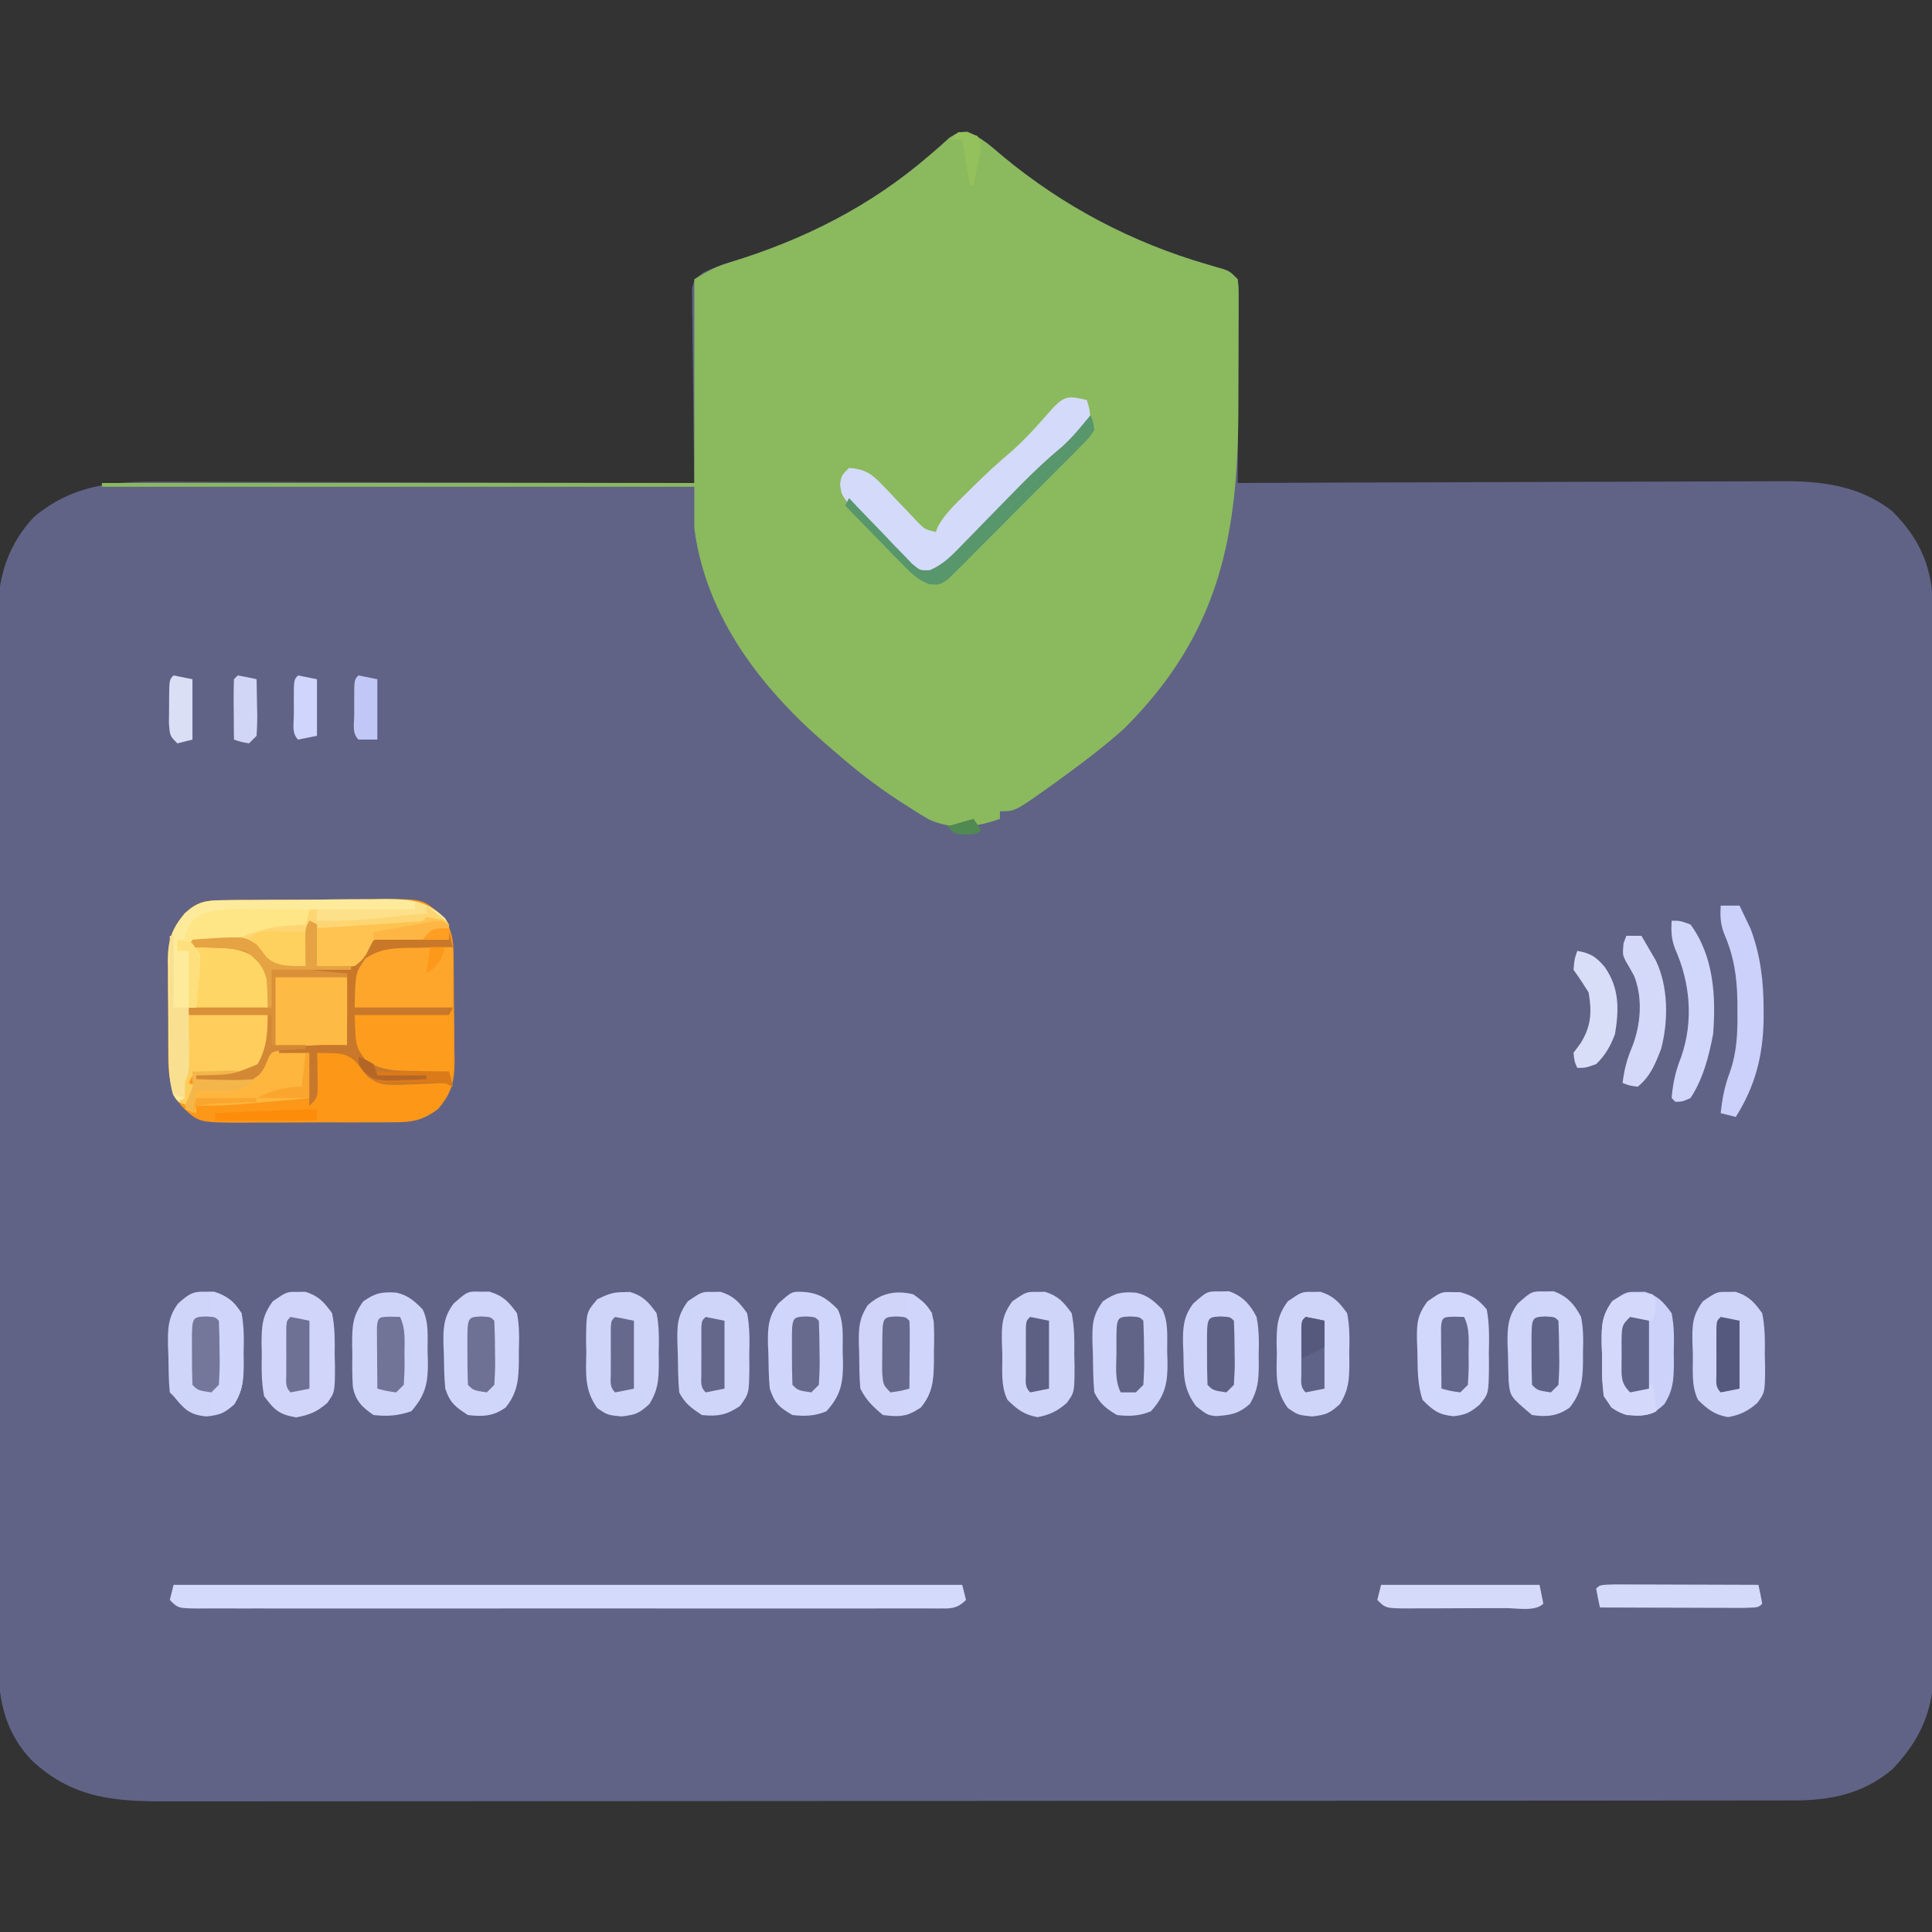 <?xml version="1.0" encoding="UTF-8"?>
<svg version="1.1" xmlns="http://www.w3.org/2000/svg" width="512" height="512">
<rect width="100%" height="100%" fill="#333333" stroke="none"/>
<path d="M0 0 C3.645 1.5 6.347 3.904 9.297 6.449 C25.361 19.765 43.445 29.284 63.441 35.122 C64.215 35.35 64.988 35.578 65.785 35.812 C66.82 36.107 66.82 36.107 67.876 36.407 C69.609 37.074 69.609 37.074 71.609 39.074 C71.85 41.365 71.85 41.365 71.836 44.258 C71.836 45.339 71.836 46.42 71.836 47.534 C71.826 48.705 71.815 49.876 71.805 51.082 C71.8 52.876 71.8 52.876 71.796 54.706 C71.785 58.537 71.76 62.368 71.734 66.199 C71.724 68.792 71.715 71.384 71.707 73.977 C71.685 80.343 71.651 86.708 71.609 93.074 C72.408 93.071 73.207 93.067 74.031 93.063 C93.504 92.975 112.977 92.908 132.45 92.867 C141.868 92.846 151.285 92.818 160.702 92.772 C168.913 92.732 177.125 92.707 185.336 92.698 C189.681 92.693 194.026 92.681 198.371 92.651 C202.467 92.624 206.563 92.616 210.66 92.622 C212.157 92.621 213.654 92.613 215.15 92.597 C225.937 92.492 236.18 93.612 244.98 100.461 C252.719 108.126 255.82 115.872 255.886 126.602 C255.883 127.737 255.88 128.872 255.877 130.042 C255.881 131.257 255.886 132.472 255.891 133.723 C255.901 137.088 255.903 140.453 255.9 143.818 C255.9 147.45 255.911 151.082 255.92 154.714 C255.937 161.827 255.942 168.94 255.943 176.054 C255.944 181.837 255.949 187.621 255.955 193.404 C255.972 209.809 255.982 226.213 255.98 242.618 C255.98 243.944 255.98 243.944 255.98 245.297 C255.98 246.182 255.98 247.067 255.98 247.979 C255.979 262.321 255.998 276.663 256.026 291.006 C256.055 305.739 256.069 320.472 256.067 335.206 C256.066 343.474 256.072 351.743 256.093 360.012 C256.112 367.053 256.116 374.094 256.102 381.135 C256.096 384.725 256.096 388.315 256.113 391.905 C256.132 395.803 256.119 399.701 256.104 403.599 C256.114 404.725 256.124 405.851 256.135 407.012 C256.039 418.017 252.768 425.898 245.184 433.871 C237.506 440.442 228.769 442.23 218.935 442.206 C218.166 442.208 217.397 442.21 216.604 442.212 C214.018 442.218 211.432 442.216 208.847 442.215 C206.977 442.217 205.108 442.22 203.239 442.224 C198.095 442.232 192.952 442.234 187.808 442.234 C182.263 442.236 176.718 442.244 171.173 442.25 C159.045 442.264 146.917 442.27 134.789 442.274 C127.217 442.277 119.645 442.281 112.073 442.286 C91.11 442.298 70.148 442.308 49.186 442.312 C47.83 442.312 46.475 442.312 45.12 442.312 C43.761 442.313 42.402 442.313 41.044 442.313 C38.318 442.314 35.592 442.314 32.867 442.314 C32.191 442.315 31.515 442.315 30.819 442.315 C8.909 442.318 -13 442.334 -34.91 442.358 C-58.079 442.382 -81.249 442.396 -104.418 442.397 C-117.046 442.398 -129.674 442.404 -142.301 442.422 C-153.055 442.437 -163.808 442.442 -174.561 442.434 C-180.047 442.43 -185.532 442.431 -191.018 442.445 C-196.043 442.458 -201.068 442.457 -206.093 442.445 C-207.908 442.443 -209.723 442.446 -211.538 442.455 C-225.943 442.519 -237.239 441.738 -248.074 431.48 C-255.661 423.459 -256.983 414.283 -256.899 403.619 C-256.905 402.4 -256.911 401.181 -256.917 399.925 C-256.931 396.567 -256.926 393.21 -256.914 389.852 C-256.904 386.22 -256.918 382.589 -256.929 378.958 C-256.947 371.855 -256.943 364.752 -256.932 357.649 C-256.923 351.874 -256.922 346.1 -256.926 340.326 C-256.927 339.503 -256.927 338.679 -256.928 337.831 C-256.929 336.159 -256.93 334.487 -256.932 332.814 C-256.943 317.149 -256.93 301.484 -256.908 285.819 C-256.891 272.387 -256.894 258.955 -256.912 245.523 C-256.934 229.911 -256.942 214.299 -256.93 198.686 C-256.928 197.02 -256.927 195.355 -256.926 193.689 C-256.925 192.869 -256.925 192.05 -256.924 191.206 C-256.921 185.44 -256.926 179.674 -256.936 173.909 C-256.947 166.88 -256.944 159.851 -256.923 152.822 C-256.912 149.238 -256.908 145.654 -256.921 142.07 C-256.935 138.181 -256.918 134.292 -256.899 130.402 C-256.907 129.276 -256.916 128.15 -256.926 126.989 C-256.831 117.511 -253.992 109.079 -247.391 102.074 C-237.114 93.56 -226.871 92.634 -213.957 92.734 C-212.409 92.734 -210.861 92.734 -209.312 92.732 C-205.133 92.731 -200.954 92.749 -196.775 92.77 C-192.399 92.789 -188.023 92.791 -183.647 92.794 C-175.37 92.803 -167.094 92.828 -158.817 92.858 C-149.391 92.892 -139.964 92.908 -130.537 92.923 C-111.155 92.955 -91.773 93.007 -72.391 93.074 C-72.402 92.404 -72.413 91.735 -72.424 91.044 C-72.535 84.086 -72.61 77.127 -72.665 70.168 C-72.69 67.569 -72.725 64.97 -72.768 62.372 C-72.828 58.641 -72.857 54.911 -72.879 51.18 C-72.905 50.014 -72.931 48.848 -72.957 47.647 C-72.957 46.566 -72.958 45.485 -72.958 44.372 C-72.969 43.419 -72.98 42.467 -72.992 41.485 C-72.391 39.074 -72.391 39.074 -69.992 37.295 C-67.656 36.199 -65.45 35.324 -62.977 34.602 C-43.415 28.635 -25.819 19.807 -10.262 6.41 C-8.81 5.161 -8.81 5.161 -7.328 3.887 C-6.492 3.13 -5.655 2.373 -4.793 1.594 C-2.391 0.074 -2.391 0.074 0 0 Z " fill="#606386" transform="translate(256.391,34.926)"/>
<path d="M0 0 C3.645 1.5 6.347 3.904 9.297 6.449 C25.361 19.765 43.445 29.284 63.441 35.122 C64.215 35.35 64.988 35.578 65.785 35.812 C66.82 36.107 66.82 36.107 67.876 36.407 C69.609 37.074 69.609 37.074 71.609 39.074 C71.857 41.271 71.857 41.271 71.852 44.036 C71.855 45.072 71.858 46.108 71.862 47.175 C71.851 48.865 71.851 48.865 71.84 50.59 C71.839 51.752 71.839 52.915 71.838 54.113 C71.835 56.584 71.828 59.056 71.815 61.527 C71.797 65.267 71.795 69.006 71.795 72.746 C71.746 107.001 66.924 132.76 41.609 158.074 C35.829 163.281 29.595 167.894 23.297 172.449 C22.722 172.866 22.148 173.283 21.556 173.713 C12.604 180.074 12.604 180.074 8.609 180.074 C8.609 180.734 8.609 181.394 8.609 182.074 C2.353 184.349 -4.019 185.104 -10.275 182.199 C-12.278 181.054 -14.211 179.839 -16.141 178.574 C-16.839 178.126 -17.538 177.677 -18.258 177.215 C-24.332 173.25 -29.941 168.862 -35.391 164.074 C-36.23 163.356 -37.069 162.638 -37.934 161.898 C-55.125 146.893 -69.338 128.274 -72.391 105.074 C-72.391 101.444 -72.391 97.814 -72.391 94.074 C-124.201 94.074 -176.011 94.074 -229.391 94.074 C-229.391 93.744 -229.391 93.414 -229.391 93.074 C-177.581 93.074 -125.771 93.074 -72.391 93.074 C-72.391 75.254 -72.391 57.434 -72.391 39.074 C-68.823 36.934 -66.729 35.697 -62.977 34.602 C-43.415 28.635 -25.819 19.807 -10.262 6.41 C-8.81 5.161 -8.81 5.161 -7.328 3.887 C-6.492 3.13 -5.655 2.373 -4.793 1.594 C-2.391 0.074 -2.391 0.074 0 0 Z " fill="#8BB95E" transform="translate(256.391,34.926)"/>
<path d="M0 0 C1.158 -0.019 2.317 -0.038 3.51 -0.058 C4.758 -0.061 6.006 -0.065 7.292 -0.068 C9.223 -0.083 9.223 -0.083 11.193 -0.098 C13.917 -0.116 16.641 -0.122 19.366 -0.12 C22.843 -0.12 26.318 -0.161 29.795 -0.212 C33.128 -0.254 36.459 -0.252 39.792 -0.256 C41.034 -0.277 42.275 -0.299 43.555 -0.321 C53.206 -0.245 53.206 -0.245 57.519 3.354 C61.727 7.649 61.43 11.596 61.479 17.389 C61.487 18.282 61.495 19.175 61.504 20.095 C61.518 21.988 61.528 23.881 61.536 25.774 C61.553 28.661 61.597 31.546 61.641 34.432 C61.651 36.272 61.66 38.112 61.667 39.951 C61.684 40.811 61.702 41.671 61.72 42.556 C61.7 47.991 60.972 51.201 57.241 55.436 C53.565 58.067 51.034 58.815 46.536 58.84 C44.854 58.859 44.854 58.859 43.138 58.878 C41.335 58.874 41.335 58.874 39.495 58.869 C38.251 58.875 37.007 58.88 35.726 58.885 C32.425 58.893 29.125 58.886 25.824 58.875 C23.807 58.873 21.79 58.885 19.772 58.902 C15.888 58.933 12.004 58.936 8.12 58.932 C6.32 58.949 6.32 58.949 4.483 58.966 C-6.245 58.876 -6.245 58.876 -10.759 54.436 C-14.091 49.58 -14.213 45.213 -14.193 39.53 C-14.198 38.687 -14.203 37.844 -14.209 36.975 C-14.215 35.2 -14.214 33.425 -14.205 31.65 C-14.197 28.944 -14.225 26.24 -14.257 23.533 C-14.259 21.803 -14.258 20.073 -14.255 18.342 C-14.266 17.539 -14.278 16.735 -14.289 15.908 C-14.224 10.627 -13.277 7.606 -9.759 3.436 C-6.533 0.466 -4.344 0.049 0 0 Z " fill="#FD9718" transform="translate(58.759,238.564)"/>
<path d="M0 0 C1.158 -0.019 2.317 -0.038 3.51 -0.058 C4.758 -0.061 6.006 -0.065 7.292 -0.068 C9.223 -0.083 9.223 -0.083 11.193 -0.098 C13.917 -0.116 16.641 -0.122 19.366 -0.12 C22.843 -0.12 26.318 -0.161 29.795 -0.212 C33.128 -0.254 36.459 -0.252 39.792 -0.256 C41.034 -0.277 42.275 -0.299 43.555 -0.321 C50.116 -0.269 54.334 0.13 59.183 4.757 C60.241 6.436 60.241 6.436 60.241 10.436 C53.641 10.436 47.041 10.436 40.241 10.436 C39.581 11.756 38.921 13.076 38.241 14.436 C36.94 16.174 36.94 16.174 35.241 17.436 C32.76 17.729 32.76 17.729 30.053 17.623 C28.465 17.561 26.877 17.5 25.241 17.436 C24.746 11.991 24.746 11.991 24.241 6.436 C22.578 8.099 22.88 10.218 22.678 12.498 C22.595 13.417 22.511 14.336 22.425 15.283 C22.334 16.349 22.334 16.349 22.241 17.436 C19.165 17.805 16.305 17.957 13.241 17.436 C11.894 15.897 10.55 14.355 9.257 12.772 C4.679 9.738 -2.448 11.071 -7.759 11.436 C-6.818 11.438 -5.877 11.441 -4.907 11.444 C6.548 11.799 6.548 11.799 10.116 14.873 C12.241 18.436 12.241 18.436 12.241 28.436 C5.311 28.436 -1.619 28.436 -8.759 28.436 C-8.759 29.096 -8.759 29.756 -8.759 30.436 C-1.829 30.436 5.101 30.436 12.241 30.436 C12.241 40.436 12.241 40.436 10.225 43.518 C6.607 45.843 3.669 46.143 -0.509 46.123 C-2.946 46.153 -5.324 46.255 -7.759 46.436 C-8.089 47.096 -8.419 47.756 -8.759 48.436 C-8.099 48.766 -7.439 49.096 -6.759 49.436 C-7.749 51.911 -7.749 51.911 -8.759 54.436 C-11.759 53.436 -11.759 53.436 -12.926 51.424 C-14.034 47.449 -14.084 43.737 -14.095 39.627 C-14.102 38.783 -14.108 37.939 -14.115 37.069 C-14.125 35.288 -14.13 33.507 -14.13 31.726 C-14.134 29.011 -14.17 26.297 -14.208 23.582 C-14.214 21.847 -14.218 20.112 -14.22 18.377 C-14.234 17.571 -14.249 16.764 -14.264 15.933 C-14.221 10.635 -13.293 7.618 -9.759 3.436 C-6.532 0.467 -4.344 0.049 0 0 Z " fill="#FDEB9B" transform="translate(58.759,238.564)"/>
<path d="M0 0 C68.97 0 137.94 0 209 0 C209.33 1.32 209.66 2.64 210 4 C207.45 6.55 205.81 6.242 202.333 6.267 C201.535 6.263 200.737 6.259 199.914 6.254 C199.069 6.257 198.223 6.26 197.352 6.263 C194.502 6.271 191.653 6.265 188.803 6.259 C186.766 6.261 184.73 6.265 182.693 6.269 C177.15 6.279 171.607 6.275 166.064 6.269 C160.274 6.264 154.484 6.268 148.694 6.271 C138.969 6.275 129.244 6.27 119.519 6.261 C108.262 6.25 97.004 6.253 85.747 6.264 C76.097 6.273 66.447 6.275 56.797 6.27 C51.026 6.266 45.256 6.266 39.486 6.273 C34.062 6.278 28.638 6.274 23.215 6.263 C21.219 6.26 19.224 6.261 17.228 6.265 C14.514 6.271 11.8 6.264 9.086 6.254 C8.287 6.258 7.489 6.263 6.667 6.267 C1.228 6.228 1.228 6.228 -1 4 C-0.67 2.68 -0.34 1.36 0 0 Z " fill="#D4DAFC" transform="translate(46,420)"/>
<path d="M0 0 C0.66 0.33 1.32 0.66 2 1 C2 4.63 2 8.26 2 12 C4.97 12 7.94 12 11 12 C11 12.33 11 12.66 11 13 C7.37 13 3.74 13 0 13 C3.3 13.33 6.6 13.66 10 14 C10 20.27 10 26.54 10 33 C6.37 33.33 2.74 33.66 -1 34 C-0.67 34.33 -0.34 34.66 0 35 C0.072 37.02 0.084 39.042 0.062 41.062 C0.053 42.167 0.044 43.272 0.035 44.41 C0.024 45.265 0.012 46.119 0 47 C-3.687 47.338 -7.375 47.67 -11.062 48 C-12.101 48.095 -13.139 48.191 -14.209 48.289 C-19.496 48.759 -24.692 49.12 -30 49 C-30 49.66 -30 50.32 -30 51 C-30.99 50.67 -31.98 50.34 -33 50 C-32.505 48.639 -32.505 48.639 -32 47.25 C-30.804 43.93 -30.804 43.93 -31 40 C-29.964 39.974 -28.927 39.948 -27.859 39.922 C-26.49 39.866 -25.12 39.808 -23.75 39.75 C-23.068 39.736 -22.386 39.722 -21.684 39.707 C-18.558 39.555 -16.289 39.169 -13.578 37.578 C-11.176 34.073 -11.176 34.073 -11 25 C-17.93 25 -24.86 25 -32 25 C-32 24.34 -32 23.68 -32 23 C-25.07 23 -18.14 23 -11 23 C-11.125 13.773 -11.125 13.773 -14.074 9.926 C-17.661 7.565 -20.639 7.223 -24.812 7.188 C-25.852 7.15 -25.852 7.15 -26.912 7.111 C-28.607 7.053 -30.304 7.023 -32 7 C-31.67 6.34 -31.34 5.68 -31 5 C-17.443 4.069 -17.443 4.069 -13.984 6.301 C-13.093 7.374 -12.232 8.473 -11.406 9.598 C-8.674 12.323 -4.675 11.984 -1 12 C-1.012 11.301 -1.023 10.603 -1.035 9.883 C-1.044 8.973 -1.053 8.063 -1.062 7.125 C-1.074 6.22 -1.086 5.315 -1.098 4.383 C-1 2 -1 2 0 0 Z " fill="#FEB63E" transform="translate(82,244)"/>
<path d="M0 0 C0.727 2.215 0.727 2.215 1 5 C-0.414 7.254 -0.414 7.254 -2.625 9.562 C-3.465 10.442 -4.306 11.321 -5.172 12.227 C-8.535 15.525 -11.972 18.731 -15.479 21.876 C-19.084 25.136 -22.51 28.523 -25.883 32.023 C-26.729 32.896 -27.574 33.768 -28.446 34.666 C-30.131 36.412 -31.804 38.171 -33.464 39.941 C-34.627 41.14 -34.627 41.14 -35.812 42.363 C-36.5 43.088 -37.187 43.813 -37.895 44.56 C-40 46 -40 46 -42.458 45.996 C-47.745 43.925 -51.388 39.222 -55.312 35.25 C-56.244 34.343 -57.175 33.435 -58.135 32.5 C-59.015 31.618 -59.894 30.737 -60.801 29.828 C-61.607 29.023 -62.413 28.217 -63.243 27.388 C-65 25 -65 25 -65.387 22.323 C-65 20 -65 20 -63 18 C-58.983 18.278 -57.06 19.462 -54.336 22.344 C-53.689 23.013 -53.042 23.682 -52.375 24.371 C-51.715 25.074 -51.055 25.776 -50.375 26.5 C-49.054 27.89 -47.729 29.275 -46.398 30.656 C-45.818 31.273 -45.237 31.89 -44.638 32.525 C-42.957 34.236 -42.957 34.236 -40 35 C-39.796 34.47 -39.593 33.94 -39.383 33.395 C-37.399 29.96 -34.698 27.448 -31.875 24.688 C-31.287 24.105 -30.699 23.523 -30.093 22.922 C-27.084 19.964 -24.039 17.098 -20.812 14.375 C-16.489 10.724 -12.831 6.495 -9.102 2.258 C-5.822 -1.266 -4.522 -1.071 0 0 Z " fill="#D4DAF9" transform="translate(288,106)"/>
<path d="M0 0 C3.04 0.682 4.801 2.236 6.934 4.434 C8.677 7.919 8.203 11.843 8.246 15.684 C8.275 16.531 8.304 17.377 8.334 18.25 C8.39 23.793 7.756 27.108 3.934 31.434 C0.296 32.646 -2.244 32.829 -6.066 32.434 C-9.105 30.358 -10.808 28.723 -11.545 25.041 C-11.741 22.155 -11.748 19.325 -11.691 16.434 C-11.711 15.449 -11.73 14.464 -11.75 13.449 C-11.718 8.7 -11.625 6.202 -8.777 2.281 C-5.446 0.011 -3.887 -0.242 0 0 Z " fill="#CFD4F9" transform="translate(105.066,342.566)"/>
<path d="M0 0 C1.098 -0.006 1.098 -0.006 2.219 -0.012 C5.868 1.107 7.26 2.593 9.5 5.688 C10.203 9.206 10.154 12.611 10.062 16.188 C10.073 17.125 10.084 18.062 10.096 19.027 C10.049 23.408 9.928 25.994 7.59 29.781 C4.878 32.255 3.892 32.643 0.188 33.062 C-4.406 32.595 -5.614 31.167 -8.5 27.688 C-8.83 27.358 -9.16 27.027 -9.5 26.688 C-9.835 23.469 -9.825 20.234 -9.875 17 C-9.931 15.651 -9.931 15.651 -9.988 14.275 C-10.046 9.891 -9.994 6.651 -7.258 3.086 C-4.5 0.688 -3.568 -0.119 0 0 Z " fill="#CFD5F9" transform="translate(54.5,342.312)"/>
<path d="M0 0 C1.098 -0.006 1.098 -0.006 2.219 -0.012 C5.847 1.1 7.264 2.625 9.5 5.688 C10.175 9.042 10.109 12.278 10 15.688 C10.004 17.022 10.004 17.022 10.008 18.383 C9.935 23.267 9.688 26.744 6.5 30.688 C3.291 33.012 0.385 33.163 -3.5 32.688 C-6.838 30.537 -8.235 29.483 -9.5 25.688 C-9.8 22.589 -9.823 19.487 -9.875 16.375 C-9.912 15.533 -9.95 14.69 -9.988 13.822 C-10.048 9.573 -9.901 6.571 -7.258 3.125 C-3.586 -0.12 -3.586 -0.12 0 0 Z " fill="#D0D5FA" transform="translate(127.5,342.312)"/>
<path d="M0 0 C0.732 -0.015 1.464 -0.031 2.219 -0.047 C5.813 1.209 7.807 3.449 9.5 6.75 C10.179 10.13 10.156 13.376 10.062 16.812 C10.073 17.697 10.084 18.582 10.096 19.494 C10.049 23.641 9.842 26.156 7.742 29.801 C4.684 32.459 2.635 32.774 -1.309 33.027 C-3.5 32.75 -3.5 32.75 -6.5 30.438 C-10.002 25.732 -9.781 22.213 -9.875 16.5 C-9.931 15.23 -9.931 15.23 -9.988 13.934 C-10.048 9.672 -9.912 6.643 -7.258 3.188 C-3.566 -0.075 -3.566 -0.075 0 0 Z " fill="#CFD5FA" transform="translate(323.5,342.25)"/>
<path d="M0 0 C3.04 0.682 4.801 2.236 6.934 4.434 C8.677 7.919 8.203 11.843 8.246 15.684 C8.275 16.531 8.304 17.377 8.334 18.25 C8.39 23.766 7.827 27.19 3.934 31.434 C0.949 32.725 -1.847 32.795 -5.066 32.434 C-7.988 30.669 -9.546 29.475 -11.066 26.434 C-11.385 23.003 -11.391 19.564 -11.441 16.121 C-11.479 15.17 -11.516 14.22 -11.555 13.24 C-11.614 8.541 -11.618 6.194 -8.793 2.301 C-5.451 0.012 -3.903 -0.243 0 0 Z " fill="#CFD5FA" transform="translate(301.066,342.566)"/>
<path d="M0 0 C2.931 2.038 4.721 3.614 5.445 7.206 C5.602 9.822 5.584 12.381 5.5 15 C5.504 16.334 5.504 16.334 5.508 17.695 C5.435 22.562 5.225 26.105 2 30 C-1.75 32.5 -3.559 32.536 -8 32 C-10.63 29.827 -12.473 28.053 -14 25 C-14.29 21.903 -14.278 18.797 -14.312 15.688 C-14.342 14.832 -14.371 13.977 -14.4 13.096 C-14.443 8.876 -14.383 6.615 -12.105 2.957 C-8.59 -0.311 -4.676 -1.129 0 0 Z " fill="#CFD4F8" transform="translate(242,343)"/>
<path d="M0 0 C0.732 -0.015 1.464 -0.031 2.219 -0.047 C5.799 1.204 7.797 3.47 9.5 6.75 C10.15 9.966 10.111 13.043 10 16.312 C10.004 17.568 10.004 17.568 10.008 18.85 C9.932 23.612 9.567 26.887 6.5 30.75 C3.295 33.071 0.378 33.304 -3.5 32.75 C-9.282 27.867 -9.282 27.867 -9.693 23.874 C-9.78 21.416 -9.835 18.959 -9.875 16.5 C-9.931 15.23 -9.931 15.23 -9.988 13.934 C-10.048 9.672 -9.912 6.643 -7.258 3.188 C-3.566 -0.075 -3.566 -0.075 0 0 Z " fill="#D0D5FA" transform="translate(409.5,342.25)"/>
<path d="M0 0 C3.991 0.302 6.194 1.734 9 4.625 C10.743 8.111 10.269 12.034 10.312 15.875 C10.342 16.722 10.371 17.569 10.4 18.441 C10.456 23.958 9.894 27.381 6 31.625 C3.014 32.918 0.221 32.981 -3 32.625 C-6.537 30.562 -7.704 29.512 -9 25.625 C-9.3 22.526 -9.323 19.424 -9.375 16.312 C-9.412 15.47 -9.45 14.628 -9.488 13.76 C-9.548 9.49 -9.399 6.509 -6.727 3.059 C-3.117 -0.163 -3.117 -0.163 0 0 Z " fill="#D0D6FB" transform="translate(213,342.375)"/>
<path d="M0 0 C0.959 -0.033 0.959 -0.033 1.938 -0.066 C5.468 1.01 6.826 2.593 9 5.562 C9.706 9.08 9.654 12.486 9.562 16.062 C9.573 17 9.584 17.937 9.596 18.902 C9.549 23.283 9.428 25.869 7.09 29.656 C4.378 32.13 3.392 32.518 -0.312 32.938 C-4 32.562 -4 32.562 -6.691 30.762 C-10.129 25.998 -9.732 21.729 -9.625 16 C-9.644 14.959 -9.664 13.918 -9.684 12.846 C-9.635 5.306 -9.635 5.306 -6.711 1.883 C-4.234 0.677 -2.722 -0.005 0 0 Z " fill="#CFD4F9" transform="translate(165,342.438)"/>
<path d="M0 0 C0.639 -0.013 1.279 -0.026 1.938 -0.039 C5.466 1.097 6.816 2.627 9 5.625 C9.76 9.306 9.744 12.878 9.688 16.625 C9.715 17.61 9.743 18.595 9.771 19.609 C9.748 26.568 9.748 26.568 7.741 29.404 C5.042 31.771 2.971 32.63 -0.562 33.25 C-5.091 32.427 -6.266 31.329 -9 27.625 C-9.738 23.944 -9.698 20.368 -9.625 16.625 C-9.644 15.64 -9.664 14.655 -9.684 13.641 C-9.652 8.893 -9.56 6.395 -6.711 2.477 C-2.996 -0.06 -2.996 -0.06 0 0 Z " fill="#D0D5F9" transform="translate(79,342.375)"/>
<path d="M0 0 C0.639 -0.013 1.279 -0.026 1.938 -0.039 C5.445 1.09 6.824 2.656 9 5.625 C9.706 9.143 9.654 12.549 9.562 16.125 C9.573 17.062 9.584 17.999 9.596 18.965 C9.549 23.345 9.428 25.931 7.09 29.719 C4.378 32.193 3.392 32.581 -0.312 33 C-4 32.625 -4 32.625 -6.691 30.789 C-10.061 26.171 -9.734 22.201 -9.625 16.625 C-9.644 15.64 -9.664 14.655 -9.684 13.641 C-9.652 8.893 -9.56 6.395 -6.711 2.477 C-2.996 -0.06 -2.996 -0.06 0 0 Z " fill="#CFD4F9" transform="translate(348,342.375)"/>
<path d="M0 0 C0.639 -0.013 1.279 -0.026 1.938 -0.039 C5.472 1.099 6.819 2.616 9 5.625 C9.71 9.329 9.653 12.928 9.562 16.688 C9.573 17.681 9.584 18.674 9.596 19.697 C9.523 26.908 9.523 26.908 7.09 30.246 C3.503 32.613 1.333 33.05 -3 32.625 C-5.7 30.825 -7.542 29.541 -9 26.625 C-9.319 23.195 -9.324 19.756 -9.375 16.312 C-9.412 15.362 -9.45 14.411 -9.488 13.432 C-9.547 8.734 -9.553 6.387 -6.727 2.496 C-3.001 -0.061 -3.001 -0.061 0 0 Z " fill="#CFD5F9" transform="translate(189,342.375)"/>
<path d="M0 0 C0.639 -0.013 1.279 -0.026 1.938 -0.039 C5.445 1.09 6.824 2.656 9 5.625 C9.706 9.143 9.654 12.549 9.562 16.125 C9.573 17.062 9.584 17.999 9.596 18.965 C9.549 23.345 9.428 25.931 7.09 29.719 C4.527 32.057 3.603 32.586 0.125 32.812 C-2.946 32.628 -4.486 32.331 -7 30.625 C-9.964 26.179 -9.407 21.983 -9.438 16.75 C-9.47 15.756 -9.503 14.762 -9.537 13.738 C-9.572 8.948 -9.586 6.438 -6.723 2.469 C-2.988 -0.06 -2.988 -0.06 0 0 Z " fill="#CCD2FA" transform="translate(434,342.375)"/>
<path d="M0 0 C0.639 -0.013 1.279 -0.026 1.938 -0.039 C5.466 1.097 6.816 2.627 9 5.625 C9.76 9.306 9.744 12.878 9.688 16.625 C9.715 17.61 9.743 18.595 9.771 19.609 C9.748 26.582 9.748 26.582 7.723 29.406 C5.223 31.583 3.194 32.589 -0.062 33.188 C-3.678 32.495 -5.381 31.169 -8 28.625 C-9.872 24.881 -9.314 20.433 -9.375 16.312 C-9.412 15.362 -9.45 14.411 -9.488 13.432 C-9.547 8.734 -9.553 6.387 -6.727 2.496 C-3.001 -0.061 -3.001 -0.061 0 0 Z " fill="#CFD4F9" transform="translate(458,342.375)"/>
<path d="M0 0 C0.639 -0.001 1.279 -0.003 1.938 -0.004 C5.318 0.924 6.692 1.852 9 4.562 C9.733 8.405 9.651 12.163 9.562 16.062 C9.573 17.108 9.584 18.153 9.596 19.23 C9.522 26.943 9.522 26.943 7.09 29.83 C4.572 31.917 3.456 32.512 0.188 32.875 C-3.749 32.489 -5.234 31.329 -8 28.562 C-9.426 24.284 -9.305 20.171 -9.375 15.688 C-9.412 14.789 -9.45 13.891 -9.488 12.965 C-9.549 8.393 -9.501 6.246 -6.727 2.465 C-3.044 -0.104 -3.044 -0.104 0 0 Z " fill="#D2D7FC" transform="translate(385,342.438)"/>
<path d="M0 0 C0.639 -0.013 1.279 -0.026 1.938 -0.039 C5.466 1.097 6.816 2.627 9 5.625 C9.76 9.306 9.744 12.878 9.688 16.625 C9.715 17.61 9.743 18.595 9.771 19.609 C9.748 26.582 9.748 26.582 7.723 29.406 C5.223 31.583 3.194 32.589 -0.062 33.188 C-3.678 32.495 -5.381 31.169 -8 28.625 C-9.872 24.881 -9.314 20.433 -9.375 16.312 C-9.412 15.362 -9.45 14.411 -9.488 13.432 C-9.547 8.734 -9.553 6.387 -6.727 2.496 C-3.001 -0.061 -3.001 -0.061 0 0 Z " fill="#CFD5F9" transform="translate(275,342.375)"/>
<path d="M0 0 C4.688 3.516 4.688 3.516 6 5 C6 6.32 6 7.64 6 9 C-0.6 9 -7.2 9 -14 9 C-14.66 10.32 -15.32 11.64 -16 13 C-17.301 14.738 -17.301 14.738 -19 16 C-21.48 16.293 -21.48 16.293 -24.188 16.188 C-25.776 16.126 -27.364 16.064 -29 16 C-29.33 12.37 -29.66 8.74 -30 5 C-31.663 6.663 -31.36 8.783 -31.562 11.062 C-31.646 11.982 -31.73 12.901 -31.816 13.848 C-31.907 14.913 -31.907 14.913 -32 16 C-39.692 16.923 -39.692 16.923 -42.793 14.734 C-43.796 13.672 -44.771 12.583 -45.715 11.469 C-47.254 9.709 -48.828 8.835 -51 8 C-44.471 5.043 -39.126 4.646 -32 5 C-31.67 3.68 -31.34 2.36 -31 1 C-30.34 1 -29.68 1 -29 1 C-29 1.99 -29 2.98 -29 4 C-27.828 3.856 -26.656 3.711 -25.449 3.562 C-16.937 2.546 -8.591 1.659 0 2 C0 1.34 0 0.68 0 0 Z " fill="#FDD673" transform="translate(113,240)"/>
<path d="M0 0 C0.927 0.027 1.854 0.054 2.809 0.082 C5.082 0.152 7.354 0.26 9.625 0.375 C9.625 5.655 9.625 10.935 9.625 16.375 C1.045 16.375 -7.535 16.375 -16.375 16.375 C-16.375 6.375 -16.375 6.375 -14.023 2.773 C-9.813 -0.744 -5.229 -0.291 0 0 Z " fill="#FDA62B" transform="translate(110.375,250.625)"/>
<path d="M0 0 C0 5.61 0 11.22 0 17 C-3.212 16.994 -6.414 16.946 -9.625 16.875 C-10.529 16.878 -11.432 16.88 -12.363 16.883 C-16.83 16.752 -20.164 16.476 -23.648 13.508 C-26.537 10.15 -26.508 7.041 -26.211 2.758 C-26.141 2.178 -26.072 1.598 -26 1 C-21.854 0.833 -17.708 0.666 -13.562 0.5 C-12.378 0.452 -11.194 0.405 -9.975 0.355 C-8.85 0.31 -7.725 0.265 -6.566 0.219 C-5.003 0.156 -5.003 0.156 -3.408 0.092 C-1 0 -1 0 0 0 Z " fill="#FE9C1D" transform="translate(120,268)"/>
<path d="M0 0 C6.27 0 12.54 0 19 0 C19 5.94 19 11.88 19 18 C12.73 18 6.46 18 0 18 C0 12.06 0 6.12 0 0 Z " fill="#FDBB45" transform="translate(73,259)"/>
<path d="M0 0 C1.65 0 3.3 0 5 0 C5.636 1.307 6.258 2.621 6.875 3.938 C7.223 4.668 7.571 5.399 7.93 6.152 C10.592 13.235 11.389 20.221 11.375 27.75 C11.374 28.619 11.373 29.488 11.372 30.383 C11.2 39.841 9.11 47.933 4 56 C2.68 55.67 1.36 55.34 0 55 C0.423 51.027 1.076 47.651 2.516 43.922 C4.305 38.649 4.495 33.72 4.438 28.188 C4.434 27.222 4.431 26.257 4.428 25.262 C4.3 18.707 3.495 13.388 0.875 7.34 C-0.095 4.746 -0.157 2.746 0 0 Z " fill="#CBD1FA" transform="translate(456,240)"/>
<path d="M0 0 C6.93 0 13.86 0 21 0 C21 10 21 10 18.984 13.082 C15.366 15.407 12.428 15.708 8.25 15.688 C5.813 15.717 3.435 15.819 1 16 C0.67 16.66 0.34 17.32 0 18 C0.66 18.33 1.32 18.66 2 19 C1.01 21.475 1.01 21.475 0 24 C-0.99 23.67 -1.98 23.34 -3 23 C-2.34 22.67 -1.68 22.34 -1 22 C-1.186 21.031 -1.371 20.061 -1.562 19.062 C-1.707 18.052 -1.851 17.041 -2 16 C-1.67 15.67 -1.34 15.34 -1 15 C-0.763 12.472 -0.579 9.971 -0.438 7.438 C-0.293 4.983 -0.149 2.529 0 0 Z " fill="#FECD5C" transform="translate(50,269)"/>
<path d="M0 0 C0.495 1.98 0.495 1.98 1 4 C0.13 4.006 0.13 4.006 -0.757 4.012 C-3.401 4.045 -6.044 4.116 -8.688 4.188 C-9.6 4.193 -10.512 4.199 -11.451 4.205 C-15.766 4.346 -18.367 4.605 -22.082 6.926 C-24.827 10.82 -24.827 10.82 -25 20 C-16.42 20 -7.84 20 1 20 C0.67 20.66 0.34 21.32 0 22 C-8.25 22 -16.5 22 -25 22 C-24.754 30.327 -24.754 30.327 -22.051 34.012 C-17.781 36.795 -14.188 36.779 -9.188 36.812 C-8.304 36.838 -7.42 36.863 -6.51 36.889 C-4.34 36.947 -2.17 36.977 0 37 C0.495 38.98 0.495 38.98 1 41 C0.01 40.505 0.01 40.505 -1 40 C-3.074 40.079 -5.148 40.162 -7.221 40.268 C-17.834 40.729 -17.834 40.729 -21.43 38.48 C-23.062 36.562 -23.062 36.562 -24.477 34.625 C-26.971 31.964 -29.782 32.107 -33.277 31.973 C-34.13 31.986 -34.13 31.986 -35 32 C-34.977 32.843 -34.954 33.686 -34.93 34.555 C-34.903 36.198 -34.903 36.198 -34.875 37.875 C-34.852 38.966 -34.829 40.056 -34.805 41.18 C-35 44 -35 44 -37 46 C-37 41.38 -37 36.76 -37 32 C-39.64 32 -42.28 32 -45 32 C-45 31.67 -45 31.34 -45 31 C-38.952 29.925 -33.143 29.924 -27 30 C-27 23.73 -27 17.46 -27 11 C-31.95 11 -36.9 11 -42 11 C-42 10.67 -42 10.34 -42 10 C-40.35 10 -38.7 10 -37 10 C-37 7.03 -37 4.06 -37 1 C-36.67 1 -36.34 1 -36 1 C-36 3.97 -36 6.94 -36 10 C-34.458 10.021 -32.916 9.99 -31.375 9.938 C-30.516 9.926 -29.658 9.914 -28.773 9.902 C-25.574 8.861 -25.205 8.115 -23.312 5.469 C-21.471 3.142 -20.563 2.138 -17.651 1.426 C-14.946 1.312 -12.327 1.387 -9.625 1.562 C-8.698 1.594 -7.771 1.626 -6.816 1.658 C-4.541 1.74 -2.272 1.855 0 2 C0 1.34 0 0.68 0 0 Z " fill="#C9782A" transform="translate(119,247)"/>
<path d="M0 0 C2.25 0 2.25 0 5 1 C11.157 9.37 11.775 20.018 11 30 C9.905 35.896 8.321 41.953 5 47 C2.875 47.938 2.875 47.938 1 48 C0.67 47.67 0.34 47.34 0 47 C0.334 42.99 1.073 39.728 2.562 36 C5.83 26.521 4.93 16.407 0.875 7.367 C-0.088 4.761 -0.157 2.756 0 0 Z " fill="#D1D6FB" transform="translate(443,244)"/>
<path d="M0 0 C11.963 -0.885 11.963 -0.885 16.266 0.984 C18.961 3.313 19.879 5.079 20.344 8.625 C20.375 11.375 20.375 11.375 20 16 C13.73 16 7.46 16 1 16 C1.033 12.419 1.065 8.839 1.098 5.258 C1.232 2.113 1.232 2.113 0 0 Z " fill="#FED666" transform="translate(51,251)"/>
<path d="M0 0 C1.772 0 3.544 0.006 5.316 0.016 C6.247 0.017 7.178 0.019 8.137 0.02 C11.122 0.026 14.108 0.038 17.094 0.051 C19.112 0.056 21.131 0.061 23.15 0.065 C28.11 0.076 33.071 0.093 38.031 0.114 C38.413 1.77 38.745 3.438 39.031 5.114 C38.031 6.114 38.031 6.114 34.062 6.227 C32.29 6.227 30.518 6.221 28.746 6.211 C27.815 6.21 26.884 6.208 25.925 6.207 C22.94 6.201 19.954 6.189 16.969 6.176 C14.95 6.171 12.931 6.166 10.912 6.162 C5.952 6.151 0.991 6.134 -3.969 6.114 C-4.351 4.457 -4.683 2.789 -4.969 1.114 C-3.969 0.114 -3.969 0.114 0 0 Z " fill="#D4DAFA" transform="translate(427.969,419.886)"/>
<path d="M0 0 C13.86 0 27.72 0 42 0 C42.495 2.475 42.495 2.475 43 5 C40.858 7.142 35.974 6.164 33.004 6.168 C31.648 6.173 31.648 6.173 30.265 6.178 C28.349 6.183 26.433 6.185 24.517 6.185 C21.578 6.187 18.64 6.206 15.701 6.225 C13.844 6.228 11.986 6.23 10.129 6.23 C9.246 6.238 8.362 6.245 7.452 6.252 C1.229 6.229 1.229 6.229 -1 4 C-0.67 2.68 -0.34 1.36 0 0 Z " fill="#D5DAFB" transform="translate(366,420)"/>
<path d="M0 0 C1.32 0 2.64 0 4 0 C4.821 1.391 5.632 2.788 6.438 4.188 C7.116 5.353 7.116 5.353 7.809 6.543 C11.164 13.462 11.16 22.641 9.211 29.965 C7.694 33.908 6.361 37.295 3 40 C0.812 39.688 0.812 39.688 -1 39 C-0.556 35.451 0.137 32.681 1.562 29.375 C3.829 23.517 4.399 16.539 2.062 10.629 C1.341 9.303 0.596 7.989 -0.176 6.691 C-1 5 -1 5 -0.75 2 C-0.502 1.34 -0.255 0.68 0 0 Z " fill="#D4D9F9" transform="translate(431,248)"/>
<path d="M0 0 C0.66 0.33 1.32 0.66 2 1 C2 4.63 2 8.26 2 12 C4.97 12 7.94 12 11 12 C11 12.33 11 12.66 11 13 C7.37 13 3.74 13 0 13 C3.3 13.33 6.6 13.66 10 14 C10 14.33 10 14.66 10 15 C3.73 15 -2.54 15 -9 15 C-9 20.94 -9 26.88 -9 33 C-6.36 33 -3.72 33 -1 33 C-1 33.33 -1 33.66 -1 34 C-1.626 34.026 -2.253 34.052 -2.898 34.078 C-4.124 34.163 -4.124 34.163 -5.375 34.25 C-6.187 34.296 -6.999 34.343 -7.836 34.391 C-10.156 34.775 -10.156 34.775 -11.102 36.859 C-11.398 37.566 -11.695 38.272 -12 39 C-13.145 40.738 -13.145 40.738 -15 42 C-17.65 42.217 -20.051 42.284 -22.688 42.188 C-23.389 42.174 -24.091 42.16 -24.814 42.146 C-26.543 42.111 -28.272 42.057 -30 42 C-30 41.67 -30 41.34 -30 41 C-29.12 40.986 -28.239 40.972 -27.332 40.957 C-20.21 40.732 -20.21 40.732 -13.75 38.062 C-11.227 34.131 -11.227 34.131 -11 25 C-17.93 25 -24.86 25 -32 25 C-32 24.34 -32 23.68 -32 23 C-25.07 23 -18.14 23 -11 23 C-11.125 13.773 -11.125 13.773 -14.074 9.926 C-17.661 7.565 -20.639 7.223 -24.812 7.188 C-25.852 7.15 -25.852 7.15 -26.912 7.111 C-28.607 7.053 -30.304 7.023 -32 7 C-31.67 6.34 -31.34 5.68 -31 5 C-17.443 4.069 -17.443 4.069 -13.984 6.301 C-13.093 7.374 -12.232 8.473 -11.406 9.598 C-8.674 12.323 -4.675 11.984 -1 12 C-1.012 11.301 -1.023 10.603 -1.035 9.883 C-1.044 8.973 -1.053 8.063 -1.062 7.125 C-1.074 6.22 -1.086 5.315 -1.098 4.383 C-1 2 -1 2 0 0 Z " fill="#D99039" transform="translate(82,244)"/>
<path d="M0 0 C1.333 2.667 0.671 4.167 0 7 C-0.969 6.979 -1.939 6.959 -2.938 6.938 C-5.875 6.644 -5.875 6.644 -7 8 C-7.073 10.697 -7.092 13.367 -7.062 16.062 C-7.058 16.821 -7.053 17.58 -7.049 18.361 C-7.037 20.241 -7.019 22.12 -7 24 C-3.417 25.002 -3.417 25.002 0 24 C0.33 26.31 0.66 28.62 1 31 C-1.78 32.39 -3.919 32.185 -7 32 C-10.343 30.793 -10.947 30.079 -13 27 C-13.485 23.391 -13.416 19.763 -13.438 16.125 C-13.47 15.131 -13.503 14.137 -13.537 13.113 C-13.572 8.33 -13.573 5.806 -10.742 1.824 C-6.733 -0.843 -4.695 -0.398 0 0 Z " fill="#D4D9FC" transform="translate(438,343)"/>
<path d="M0 0 C1.675 0.286 3.344 0.618 5 1 C5.495 3.475 5.495 3.475 6 6 C-0.6 6 -7.2 6 -14 6 C-14.66 7.32 -15.32 8.64 -16 10 C-17.301 11.738 -17.301 11.738 -19 13 C-21.48 13.293 -21.48 13.293 -24.188 13.188 C-25.776 13.126 -27.364 13.064 -29 13 C-29 9.7 -29 6.4 -29 3 C-28.157 2.945 -27.314 2.889 -26.446 2.832 C-23.327 2.625 -20.21 2.414 -17.092 2.2 C-15.741 2.109 -14.39 2.018 -13.038 1.93 C-11.099 1.803 -9.161 1.669 -7.223 1.535 C-6.055 1.457 -4.887 1.378 -3.684 1.297 C-1.084 1.292 -1.084 1.292 0 0 Z " fill="#FEC351" transform="translate(113,243)"/>
<path d="M0 0 C0.723 1.735 0.723 1.735 1 4 C-0.403 6.044 -0.403 6.044 -2.571 8.234 C-3.778 9.469 -3.778 9.469 -5.01 10.73 C-6.339 12.049 -6.339 12.049 -7.695 13.395 C-8.595 14.301 -9.495 15.208 -10.421 16.142 C-12.331 18.059 -14.244 19.97 -16.167 21.874 C-18.631 24.315 -21.069 26.779 -23.5 29.252 C-25.822 31.606 -28.166 33.936 -30.508 36.27 C-31.382 37.159 -32.256 38.048 -33.157 38.965 C-33.98 39.773 -34.804 40.581 -35.653 41.413 C-36.373 42.132 -37.093 42.85 -37.835 43.591 C-40 45 -40 45 -42.621 44.846 C-45.828 43.705 -47.493 41.959 -49.863 39.527 C-50.75 38.628 -51.636 37.729 -52.549 36.803 C-53.917 35.384 -53.917 35.384 -55.312 33.938 C-56.252 32.978 -57.193 32.019 -58.135 31.061 C-60.432 28.716 -62.72 26.362 -65 24 C-64.67 23.34 -64.34 22.68 -64 22 C-63.176 22.871 -63.176 22.871 -62.335 23.76 C-59.843 26.376 -57.329 28.969 -54.812 31.562 C-53.948 32.477 -53.084 33.392 -52.193 34.334 C-51.352 35.194 -50.511 36.055 -49.645 36.941 C-48.875 37.743 -48.105 38.544 -47.312 39.369 C-45.141 41.213 -45.141 41.213 -42.578 41.1 C-39.038 39.59 -36.72 37.196 -34.105 34.461 C-33.279 33.622 -33.279 33.622 -32.436 32.767 C-30.677 30.979 -28.932 29.178 -27.188 27.375 C-24.894 25.024 -22.594 22.679 -20.293 20.336 C-19.742 19.773 -19.191 19.21 -18.623 18.629 C-15.103 15.052 -11.495 11.651 -7.628 8.446 C-4.763 5.902 -2.419 2.964 0 0 Z " fill="#58966C" transform="translate(289,110)"/>
<path d="M0 0 C1.022 0.003 2.043 0.006 3.096 0.01 C4.151 0.018 5.206 0.027 6.293 0.035 C7.367 0.04 8.442 0.044 9.549 0.049 C12.193 0.061 14.837 0.077 17.48 0.098 C17.15 1.418 16.82 2.738 16.48 4.098 C15.779 4.135 15.078 4.172 14.355 4.211 C7.756 4.663 7.756 4.663 1.48 6.598 C-3.345 8.658 -8.331 8.821 -13.52 9.098 C-12.53 10.583 -12.53 10.583 -11.52 12.098 C-11.543 15.453 -11.543 15.453 -11.895 19.285 C-12.061 21.194 -12.061 21.194 -12.23 23.141 C-12.326 24.116 -12.421 25.092 -12.52 26.098 C-13.18 26.098 -13.84 26.098 -14.52 26.098 C-14.52 21.148 -14.52 16.198 -14.52 11.098 C-15.51 11.098 -16.5 11.098 -17.52 11.098 C-17.52 10.108 -17.52 9.118 -17.52 8.098 C-16.86 8.098 -16.2 8.098 -15.52 8.098 C-15.437 7.5 -15.355 6.901 -15.27 6.285 C-14.281 3.403 -13.131 2.621 -10.52 1.098 C-6.963 0.205 -3.659 -0.02 0 0 Z " fill="#FEE687" transform="translate(64.52,240.902)"/>
<path d="M0 0 C3.44 0.568 5.025 1.576 7.25 4.25 C11.156 9.776 11.085 15.491 10 22 C8.815 25.18 7.453 27.639 5 30 C2.188 31 2.188 31 0 31 C-0.75 29.375 -0.75 29.375 -1 27 C-0.361 26.134 0.279 25.267 0.938 24.375 C3.694 19.864 3.886 16.174 3 11 C1.73 8.96 0.406 6.95 -1 5 C-0.75 2.125 -0.75 2.125 0 0 Z " fill="#D9DEF8" transform="translate(418,252)"/>
<path d="M0 0 C3.234 1.213 4.009 2.013 6 5 C6.457 8.443 6.37 11.905 6.375 15.375 C6.412 16.794 6.412 16.794 6.449 18.242 C6.468 22.661 6.443 25.268 4.117 29.113 C1.992 31.007 0.802 31.7 -2 32 C-2.042 29.667 -2.041 27.333 -2 25 C-1.67 24.67 -1.34 24.34 -1 24 C-0.847 21.174 -0.768 18.39 -0.75 15.562 C-0.729 14.773 -0.709 13.983 -0.688 13.17 C-0.635 10.611 -0.635 10.611 -1 7 C-1.99 6.34 -2.98 5.68 -4 5 C-3.34 5 -2.68 5 -2 5 C-2 3.68 -2 2.36 -2 1 C-1.34 0.67 -0.68 0.34 0 0 Z " fill="#D0D6FB" transform="translate(58,343)"/>
<path d="M0 0 C3.161 1.37 3.993 1.989 6 5 C6.429 8.277 6.324 11.573 6.312 14.875 C6.329 15.773 6.345 16.672 6.361 17.598 C6.365 22.524 6.283 26.043 3 30 C0.812 31.312 0.812 31.312 -1 32 C-1.33 29.69 -1.66 27.38 -2 25 C-1.34 25 -0.68 25 0 25 C-0.087 22.04 -0.194 19.084 -0.312 16.125 C-0.335 15.283 -0.358 14.441 -0.381 13.574 C-0.416 12.769 -0.452 11.963 -0.488 11.133 C-0.514 10.389 -0.541 9.646 -0.568 8.879 C-0.867 6.593 -0.867 6.593 -4 5 C-3.01 5 -2.02 5 -1 5 C-0.67 3.35 -0.34 1.7 0 0 Z " fill="#CFD5FB" transform="translate(241,343)"/>
<path d="M0 0 C1.207 0.031 1.207 0.031 2.438 0.062 C4.017 3.222 3.622 6.597 3.625 10.062 C3.637 10.8 3.649 11.537 3.662 12.297 C3.667 14.22 3.56 16.143 3.438 18.062 C2.777 18.723 2.118 19.383 1.438 20.062 C-1.188 19.688 -1.188 19.688 -3.562 19.062 C-3.589 16.083 -3.609 13.104 -3.625 10.125 C-3.633 9.275 -3.642 8.425 -3.65 7.549 C-3.654 6.74 -3.657 5.931 -3.66 5.098 C-3.665 4.349 -3.671 3.6 -3.676 2.828 C-3.49 -0.061 -2.896 0.071 0 0 Z " fill="#63678C" transform="translate(385.562,348.938)"/>
<path d="M0 0 C2.5 0.125 2.5 0.125 3.5 1.125 C3.627 3.949 3.685 6.738 3.688 9.562 C3.7 10.352 3.712 11.142 3.725 11.955 C3.73 14.013 3.622 16.071 3.5 18.125 C2.84 18.785 2.18 19.445 1.5 20.125 C0.18 20.125 -1.14 20.125 -2.5 20.125 C-4.148 16.828 -3.643 13.182 -3.625 9.562 C-3.629 8.769 -3.633 7.976 -3.637 7.158 C-3.625 0.181 -3.625 0.181 0 0 Z " fill="#616486" transform="translate(299.5,348.875)"/>
<path d="M0 0 C2.5 0.125 2.5 0.125 3.5 1.125 C3.586 2.468 3.607 3.815 3.598 5.16 C3.593 6.373 3.593 6.373 3.588 7.611 C3.58 8.461 3.571 9.312 3.562 10.188 C3.558 11.042 3.553 11.896 3.549 12.775 C3.537 14.892 3.519 17.008 3.5 19.125 C1.125 19.75 1.125 19.75 -1.5 20.125 C-3.5 18.125 -3.5 18.125 -3.73 14.246 C-3.726 12.685 -3.712 11.124 -3.688 9.562 C-3.687 8.769 -3.686 7.976 -3.686 7.158 C-3.632 0.182 -3.632 0.182 0 0 Z " fill="#67698C" transform="translate(237.5,348.875)"/>
<path d="M0 0 C1.207 0.031 1.207 0.031 2.438 0.062 C4.017 3.222 3.622 6.597 3.625 10.062 C3.637 10.8 3.649 11.537 3.662 12.297 C3.667 14.22 3.56 16.143 3.438 18.062 C2.777 18.723 2.118 19.383 1.438 20.062 C-1.188 19.688 -1.188 19.688 -3.562 19.062 C-3.589 16.083 -3.609 13.104 -3.625 10.125 C-3.633 9.275 -3.642 8.425 -3.65 7.549 C-3.654 6.74 -3.657 5.931 -3.66 5.098 C-3.665 4.349 -3.671 3.6 -3.676 2.828 C-3.49 -0.061 -2.896 0.071 0 0 Z " fill="#727497" transform="translate(103.562,348.938)"/>
<path d="M0 0 C1.65 0.33 3.3 0.66 5 1 C5 6.94 5 12.88 5 19 C3.35 19.33 1.7 19.66 0 20 C-2.559 17.441 -2.261 15.728 -2.273 12.234 C-2.266 11.497 -2.258 10.76 -2.25 10 C-2.258 9.263 -2.265 8.525 -2.273 7.766 C-2.253 2.253 -2.253 2.253 0 0 Z " fill="#5F6388" transform="translate(432,349)"/>
<path d="M0 0 C2.5 0.125 2.5 0.125 3.5 1.125 C3.627 3.949 3.685 6.738 3.688 9.562 C3.7 10.352 3.712 11.142 3.725 11.955 C3.73 14.013 3.622 16.071 3.5 18.125 C2.84 18.785 2.18 19.445 1.5 20.125 C-2.036 19.589 -2.036 19.589 -3.5 18.125 C-3.6 15.282 -3.639 12.468 -3.625 9.625 C-3.629 8.827 -3.633 8.029 -3.637 7.207 C-3.625 0.181 -3.625 0.181 0 0 Z " fill="#5F6388" transform="translate(409.5,348.875)"/>
<path d="M0 0 C2.5 0.125 2.5 0.125 3.5 1.125 C3.627 3.949 3.685 6.738 3.688 9.562 C3.7 10.352 3.712 11.142 3.725 11.955 C3.73 14.013 3.622 16.071 3.5 18.125 C2.84 18.785 2.18 19.445 1.5 20.125 C-2.036 19.589 -2.036 19.589 -3.5 18.125 C-3.6 15.282 -3.639 12.468 -3.625 9.625 C-3.629 8.827 -3.633 8.029 -3.637 7.207 C-3.625 0.181 -3.625 0.181 0 0 Z " fill="#5E6183" transform="translate(323.5,348.875)"/>
<path d="M0 0 C2.5 0.125 2.5 0.125 3.5 1.125 C3.627 3.949 3.685 6.738 3.688 9.562 C3.7 10.352 3.712 11.142 3.725 11.955 C3.73 14.013 3.622 16.071 3.5 18.125 C2.84 18.785 2.18 19.445 1.5 20.125 C-2.036 19.589 -2.036 19.589 -3.5 18.125 C-3.6 15.282 -3.639 12.468 -3.625 9.625 C-3.629 8.827 -3.633 8.029 -3.637 7.207 C-3.625 0.181 -3.625 0.181 0 0 Z " fill="#676A8C" transform="translate(213.5,348.875)"/>
<path d="M0 0 C2.5 0.125 2.5 0.125 3.5 1.125 C3.627 3.949 3.685 6.738 3.688 9.562 C3.7 10.352 3.712 11.142 3.725 11.955 C3.73 14.013 3.622 16.071 3.5 18.125 C2.84 18.785 2.18 19.445 1.5 20.125 C-2.036 19.589 -2.036 19.589 -3.5 18.125 C-3.6 15.282 -3.639 12.468 -3.625 9.625 C-3.629 8.827 -3.633 8.029 -3.637 7.207 C-3.625 0.181 -3.625 0.181 0 0 Z " fill="#6E7194" transform="translate(127.5,348.875)"/>
<path d="M0 0 C2.5 0.125 2.5 0.125 3.5 1.125 C3.627 3.949 3.685 6.738 3.688 9.562 C3.7 10.352 3.712 11.142 3.725 11.955 C3.73 14.013 3.622 16.071 3.5 18.125 C2.84 18.785 2.18 19.445 1.5 20.125 C-2.036 19.589 -2.036 19.589 -3.5 18.125 C-3.6 15.282 -3.639 12.468 -3.625 9.625 C-3.629 8.827 -3.633 8.029 -3.637 7.207 C-3.625 0.181 -3.625 0.181 0 0 Z " fill="#74769A" transform="translate(54.5,348.875)"/>
<path d="M0 0 C0.33 0 0.66 0 1 0 C1 6.27 1 12.54 1 19 C2.32 19 3.64 19 5 19 C5.027 21.771 5.047 24.542 5.062 27.312 C5.071 28.098 5.079 28.884 5.088 29.693 C5.091 30.451 5.094 31.208 5.098 31.988 C5.103 32.685 5.108 33.381 5.114 34.099 C5 36 5 36 4 39 C4 40.32 4 41.64 4 43 C3.01 42.67 2.02 42.34 1 42 C-0.316 38.052 -0.123 34.289 -0.098 30.176 C-0.096 28.884 -0.096 28.884 -0.093 27.565 C-0.088 24.814 -0.075 22.064 -0.062 19.312 C-0.057 17.447 -0.053 15.582 -0.049 13.717 C-0.038 9.144 -0.021 4.572 0 0 Z " fill="#F8E090" transform="translate(45,248)"/>
<path d="M0 0 C1.65 0.33 3.3 0.66 5 1 C5 6.94 5 12.88 5 19 C3.35 19.33 1.7 19.66 0 20 C-1.522 18.478 -1.13 17.118 -1.133 15 C-1.134 14.196 -1.135 13.391 -1.137 12.562 C-1.133 11.717 -1.129 10.871 -1.125 10 C-1.129 9.154 -1.133 8.309 -1.137 7.438 C-1.135 6.633 -1.134 5.829 -1.133 5 C-1.132 4.258 -1.131 3.515 -1.129 2.75 C-1 1 -1 1 0 0 Z " fill="#606388" transform="translate(346,349)"/>
<path d="M0 0 C1.65 0.33 3.3 0.66 5 1 C5 6.94 5 12.88 5 19 C3.35 19.33 1.7 19.66 0 20 C-1.522 18.478 -1.13 17.118 -1.133 15 C-1.134 14.196 -1.135 13.391 -1.137 12.562 C-1.133 11.717 -1.129 10.871 -1.125 10 C-1.129 9.154 -1.133 8.309 -1.137 7.438 C-1.135 6.633 -1.134 5.829 -1.133 5 C-1.132 4.258 -1.131 3.515 -1.129 2.75 C-1 1 -1 1 0 0 Z " fill="#55597D" transform="translate(456,349)"/>
<path d="M0 0 C1.65 0.33 3.3 0.66 5 1 C5 6.94 5 12.88 5 19 C3.35 19.33 1.7 19.66 0 20 C-1.522 18.478 -1.13 17.118 -1.133 15 C-1.134 14.196 -1.135 13.391 -1.137 12.562 C-1.133 11.717 -1.129 10.871 -1.125 10 C-1.129 9.154 -1.133 8.309 -1.137 7.438 C-1.135 6.633 -1.134 5.829 -1.133 5 C-1.132 4.258 -1.131 3.515 -1.129 2.75 C-1 1 -1 1 0 0 Z " fill="#5D6082" transform="translate(273,349)"/>
<path d="M0 0 C1.65 0.33 3.3 0.66 5 1 C5 6.94 5 12.88 5 19 C3.35 19.33 1.7 19.66 0 20 C-1.522 18.478 -1.13 17.118 -1.133 15 C-1.134 14.196 -1.135 13.391 -1.137 12.562 C-1.133 11.717 -1.129 10.871 -1.125 10 C-1.129 9.154 -1.133 8.309 -1.137 7.438 C-1.135 6.633 -1.134 5.829 -1.133 5 C-1.132 4.258 -1.131 3.515 -1.129 2.75 C-1 1 -1 1 0 0 Z " fill="#65678A" transform="translate(187,349)"/>
<path d="M0 0 C1.65 0.33 3.3 0.66 5 1 C5 6.94 5 12.88 5 19 C3.35 19.33 1.7 19.66 0 20 C-1.522 18.478 -1.13 17.118 -1.133 15 C-1.134 14.196 -1.135 13.391 -1.137 12.562 C-1.133 11.717 -1.129 10.871 -1.125 10 C-1.129 9.154 -1.133 8.309 -1.137 7.438 C-1.135 6.633 -1.134 5.829 -1.133 5 C-1.132 4.258 -1.131 3.515 -1.129 2.75 C-1 1 -1 1 0 0 Z " fill="#67698C" transform="translate(163,349)"/>
<path d="M0 0 C1.65 0.33 3.3 0.66 5 1 C5 6.94 5 12.88 5 19 C3.35 19.33 1.7 19.66 0 20 C-1.522 18.478 -1.13 17.118 -1.133 15 C-1.134 14.196 -1.135 13.391 -1.137 12.562 C-1.133 11.717 -1.129 10.871 -1.125 10 C-1.129 9.154 -1.133 8.309 -1.137 7.438 C-1.135 6.633 -1.134 5.829 -1.133 5 C-1.132 4.258 -1.131 3.515 -1.129 2.75 C-1 1 -1 1 0 0 Z " fill="#6E7094" transform="translate(77,349)"/>
<path d="M0 0 C1.775 0.035 1.775 0.035 3.586 0.07 C5.369 0.097 5.369 0.097 7.188 0.125 C8.103 0.148 9.018 0.171 9.961 0.195 C9.961 3.165 9.961 6.135 9.961 9.195 C2.007 10.039 2.007 10.039 -0.973 7.637 C-2.447 5.88 -3.789 4.117 -5.039 2.195 C-3.039 0.195 -3.039 0.195 0 0 Z " fill="#FED15F" transform="translate(71.039,246.805)"/>
<path d="M0 0 C0.66 0.33 1.32 0.66 2 1 C2 4.63 2 8.26 2 12 C4.97 12 7.94 12 11 12 C11 12.33 11 12.66 11 13 C4.07 13 -2.86 13 -10 13 C-10 16.3 -10 19.6 -10 23 C-10.33 23 -10.66 23 -11 23 C-11.014 22.336 -11.028 21.672 -11.043 20.988 C-11.091 20.105 -11.138 19.222 -11.188 18.312 C-11.24 17.007 -11.24 17.007 -11.293 15.676 C-12.303 11.855 -13.862 10.37 -17 8 C-19.796 7.476 -22.025 7.212 -24.812 7.188 C-25.852 7.15 -25.852 7.15 -26.912 7.111 C-28.607 7.053 -30.304 7.023 -32 7 C-31.67 6.34 -31.34 5.68 -31 5 C-17.443 4.069 -17.443 4.069 -13.984 6.301 C-13.093 7.374 -12.232 8.473 -11.406 9.598 C-8.674 12.323 -4.675 11.984 -1 12 C-1.012 11.301 -1.023 10.603 -1.035 9.883 C-1.044 8.973 -1.053 8.063 -1.062 7.125 C-1.074 6.22 -1.086 5.315 -1.098 4.383 C-1 2 -1 2 0 0 Z " fill="#E6A343" transform="translate(82,244)"/>
<path d="M0 0 C1.675 0.286 3.344 0.618 5 1 C5.054 3.459 5.094 5.916 5.125 8.375 C5.142 9.074 5.159 9.772 5.176 10.492 C5.193 12.329 5.103 14.166 5 16 C4.34 16.66 3.68 17.32 3 18 C0.875 17.625 0.875 17.625 -1 17 C-1.027 14.354 -1.047 11.708 -1.062 9.062 C-1.071 8.308 -1.079 7.553 -1.088 6.775 C-1.097 4.85 -1.052 2.925 -1 1 C-0.67 0.67 -0.34 0.34 0 0 Z " fill="#D1D6F6" transform="translate(63,179)"/>
<path d="M0 0 C1.65 0.33 3.3 0.66 5 1 C5 6.28 5 11.56 5 17 C3.68 17.33 2.36 17.66 1 18 C-1 16 -1 16 -1.23 12.559 C-1.226 11.185 -1.212 9.811 -1.188 8.438 C-1.187 7.739 -1.186 7.041 -1.186 6.322 C-1.14 1.14 -1.14 1.14 0 0 Z " fill="#DBDFF6" transform="translate(46,179)"/>
<path d="M0 0 C1.65 0.33 3.3 0.66 5 1 C5 6.28 5 11.56 5 17 C3.35 17 1.7 17 0 17 C-1.756 15.244 -1.132 12.964 -1.137 10.629 C-1.133 9.926 -1.129 9.224 -1.125 8.5 C-1.129 7.797 -1.133 7.095 -1.137 6.371 C-1.127 1.127 -1.127 1.127 0 0 Z " fill="#C1C8F7" transform="translate(95,179)"/>
<path d="M0 0 C1.65 0.33 3.3 0.66 5 1 C5 5.95 5 10.9 5 16 C3.35 16.33 1.7 16.66 0 17 C-1.756 15.244 -1.132 12.964 -1.137 10.629 C-1.133 9.926 -1.129 9.224 -1.125 8.5 C-1.129 7.797 -1.133 7.095 -1.137 6.371 C-1.127 1.127 -1.127 1.127 0 0 Z " fill="#CFD5FC" transform="translate(79,179)"/>
<path d="M0 0 C2.291 -0.081 4.583 -0.139 6.875 -0.188 C8.789 -0.24 8.789 -0.24 10.742 -0.293 C11.817 -0.196 12.892 -0.1 14 0 C14.66 0.99 15.32 1.98 16 3 C12.651 5.026 10.13 5.217 6.25 5.125 C5.265 5.107 4.28 5.089 3.266 5.07 C2.144 5.036 2.144 5.036 1 5 C0.67 6.98 0.34 8.96 0 11 C-0.66 10.34 -1.32 9.68 -2 9 C-1.505 7.886 -1.505 7.886 -1 6.75 C0.228 3.861 0.228 3.861 0 0 Z " fill="#F4B64B" transform="translate(51,284)"/>
<path d="M0 0 C0.33 0 0.66 0 1 0 C1 3.96 1 7.92 1 12 C-3.62 12 -8.24 12 -13 12 C-9.009 10.005 -5.5 9 -1 9 C-0.67 6.03 -0.34 3.06 0 0 Z M-29 12 C-23.72 12 -18.44 12 -13 12 C-13 12.33 -13 12.66 -13 13 C-14.143 13.049 -15.287 13.098 -16.465 13.148 C-17.956 13.223 -19.447 13.299 -20.938 13.375 C-22.07 13.421 -22.07 13.421 -23.225 13.469 C-25.155 13.573 -27.079 13.779 -29 14 C-29.33 14.66 -29.66 15.32 -30 16 C-29.67 14.68 -29.34 13.36 -29 12 Z " fill="#FAA62E" transform="translate(81,279)"/>
<path d="M0 0 C0.33 0 0.66 0 1 0 C1.042 2.333 1.041 4.667 1 7 C0 8 0 8 -1.848 8.098 C-3.898 8.065 -5.949 8.033 -8 8 C-7.977 8.843 -7.954 9.686 -7.93 10.555 C-7.903 12.198 -7.903 12.198 -7.875 13.875 C-7.852 14.966 -7.829 16.056 -7.805 17.18 C-8 20 -8 20 -10 22 C-10 17.38 -10 12.76 -10 8 C-12.64 8 -15.28 8 -18 8 C-18 7.67 -18 7.34 -18 7 C-11.974 5.929 -6.111 5.901 0 6 C0 4.02 0 2.04 0 0 Z " fill="#C7782C" transform="translate(92,271)"/>
<path d="M0 0 C0 1.32 0 2.64 0 4 C-6.6 4 -13.2 4 -20 4 C-20 3.34 -20 2.68 -20 2 C-17.043 1.471 -14.085 0.952 -11.125 0.438 C-10.283 0.286 -9.441 0.135 -8.574 -0.021 C-7.769 -0.16 -6.963 -0.299 -6.133 -0.441 C-5.389 -0.572 -4.646 -0.703 -3.879 -0.838 C-2 -1 -2 -1 0 0 Z " fill="#FDB643" transform="translate(119,245)"/>
<path d="M0 0 C0.99 0.33 1.98 0.66 3 1 C3 1.66 3 2.32 3 3 C-0.145 3.341 -3.291 3.671 -6.438 4 C-7.755 4.143 -7.755 4.143 -9.1 4.289 C-14.768 4.875 -20.302 5.093 -26 5 C-26 4.01 -26 3.02 -26 2 C-17.42 2 -8.84 2 0 2 C0 1.34 0 0.68 0 0 Z " fill="#FDE08A" transform="translate(110,239)"/>
<path d="M0 0 C0 0.99 0 1.98 0 3 C-8.91 3 -17.82 3 -27 3 C-27 2.34 -27 1.68 -27 1 C-23.25 0.832 -19.5 0.666 -15.75 0.5 C-14.155 0.428 -14.155 0.428 -12.527 0.355 C-11.503 0.31 -10.478 0.265 -9.422 0.219 C-8.479 0.177 -7.537 0.135 -6.565 0.092 C-4.378 0.014 -2.189 0 0 0 Z " fill="#FD8C0B" transform="translate(84,294)"/>
<path d="M0 0 C1.675 0.286 3.344 0.618 5 1 C5 3.31 5 5.62 5 8 C3.02 8.99 1.04 9.98 -1 11 C-1.027 9.354 -1.046 7.708 -1.062 6.062 C-1.074 5.146 -1.086 4.229 -1.098 3.285 C-1 1 -1 1 0 0 Z " fill="#56597B" transform="translate(346,349)"/>
<path d="M0 0 C0.33 0 0.66 0 1 0 C1 2.64 1 5.28 1 8 C3.97 8 6.94 8 10 8 C10 8.33 10 8.66 10 9 C9.374 9.026 8.747 9.052 8.102 9.078 C7.284 9.135 6.467 9.192 5.625 9.25 C4.813 9.296 4.001 9.343 3.164 9.391 C0.844 9.775 0.844 9.775 -0.102 11.859 C-0.398 12.566 -0.695 13.272 -1 14 C-2.145 15.738 -2.145 15.738 -4 17 C-6.65 17.217 -9.051 17.284 -11.688 17.188 C-12.389 17.174 -13.091 17.16 -13.814 17.146 C-15.543 17.111 -17.272 17.057 -19 17 C-19 16.67 -19 16.34 -19 16 C-17.679 15.979 -17.679 15.979 -16.332 15.957 C-9.21 15.732 -9.21 15.732 -2.75 13.062 C-0.317 8.805 -0.103 4.841 0 0 Z " fill="#D38835" transform="translate(71,269)"/>
<path d="M0 0 C6.27 0 12.54 0 19 0 C19.33 1.32 19.66 2.64 20 4 C19.34 3.67 18.68 3.34 18 3 C16.625 2.917 15.245 2.893 13.867 2.902 C13.062 2.906 12.256 2.909 11.426 2.912 C10.163 2.925 10.163 2.925 8.875 2.938 C7.601 2.944 7.601 2.944 6.301 2.951 C4.2 2.963 2.1 2.981 0 3 C0 2.01 0 1.02 0 0 Z " fill="#DA7A18" transform="translate(100,284)"/>
<path d="M0 0 C1.875 0.312 1.875 0.312 4 1 C6.557 4.835 6.04 6.659 5.625 11.188 C5.459 13.096 5.459 13.096 5.289 15.043 C5.194 16.019 5.098 16.995 5 18 C4.34 18 3.68 18 3 18 C3 13.05 3 8.1 3 3 C2.01 3 1.02 3 0 3 C0 2.01 0 1.02 0 0 Z " fill="#FDE07D" transform="translate(47,249)"/>
<path d="M0 0 C2.562 0.25 2.562 0.25 5 1 C6.407 3.815 5.667 5.569 5.062 8.625 C4.868 9.628 4.673 10.631 4.473 11.664 C4.239 12.82 4.239 12.82 4 14 C3.67 14 3.34 14 3 14 C2.34 10.04 1.68 6.08 1 2 C0.01 2 -0.98 2 -2 2 C-1.34 1.34 -0.68 0.68 0 0 Z M-4 3 C-2 4 -2 4 -2 4 Z " fill="#95C15C" transform="translate(254,35)"/>
<path d="M0 0 C1.938 0.812 1.938 0.812 4 2 C4.33 2.99 4.66 3.98 5 5 C9.29 5 13.58 5 18 5 C18 5.33 18 5.66 18 6 C15.751 6.108 13.501 6.186 11.25 6.25 C9.371 6.32 9.371 6.32 7.453 6.391 C4 6 4 6 1.547 4.109 C0 2 0 2 0 0 Z " fill="#B46627" transform="translate(95,280)"/>
<path d="M0 0 C0.66 0.99 1.32 1.98 2 3 C1 4 1 4 -1.938 4.188 C-5 4 -5 4 -7 2 C-4.69 1.34 -2.38 0.68 0 0 Z " fill="#508951" transform="translate(258,217)"/>
<path d="M0 0 C1.32 0 2.64 0 4 0 C2.75 3.653 2.329 4.781 -1 7 C-0.67 4.69 -0.34 2.38 0 0 Z " fill="#FC981A" transform="translate(114,251)"/>
<path d="M0 0 C0 0.99 0 1.98 0 3 C-2.31 3 -4.62 3 -7 3 C-4.5 -0.001 -4.262 0 0 0 Z " fill="#FE9E22" transform="translate(119,246)"/>
</svg>
